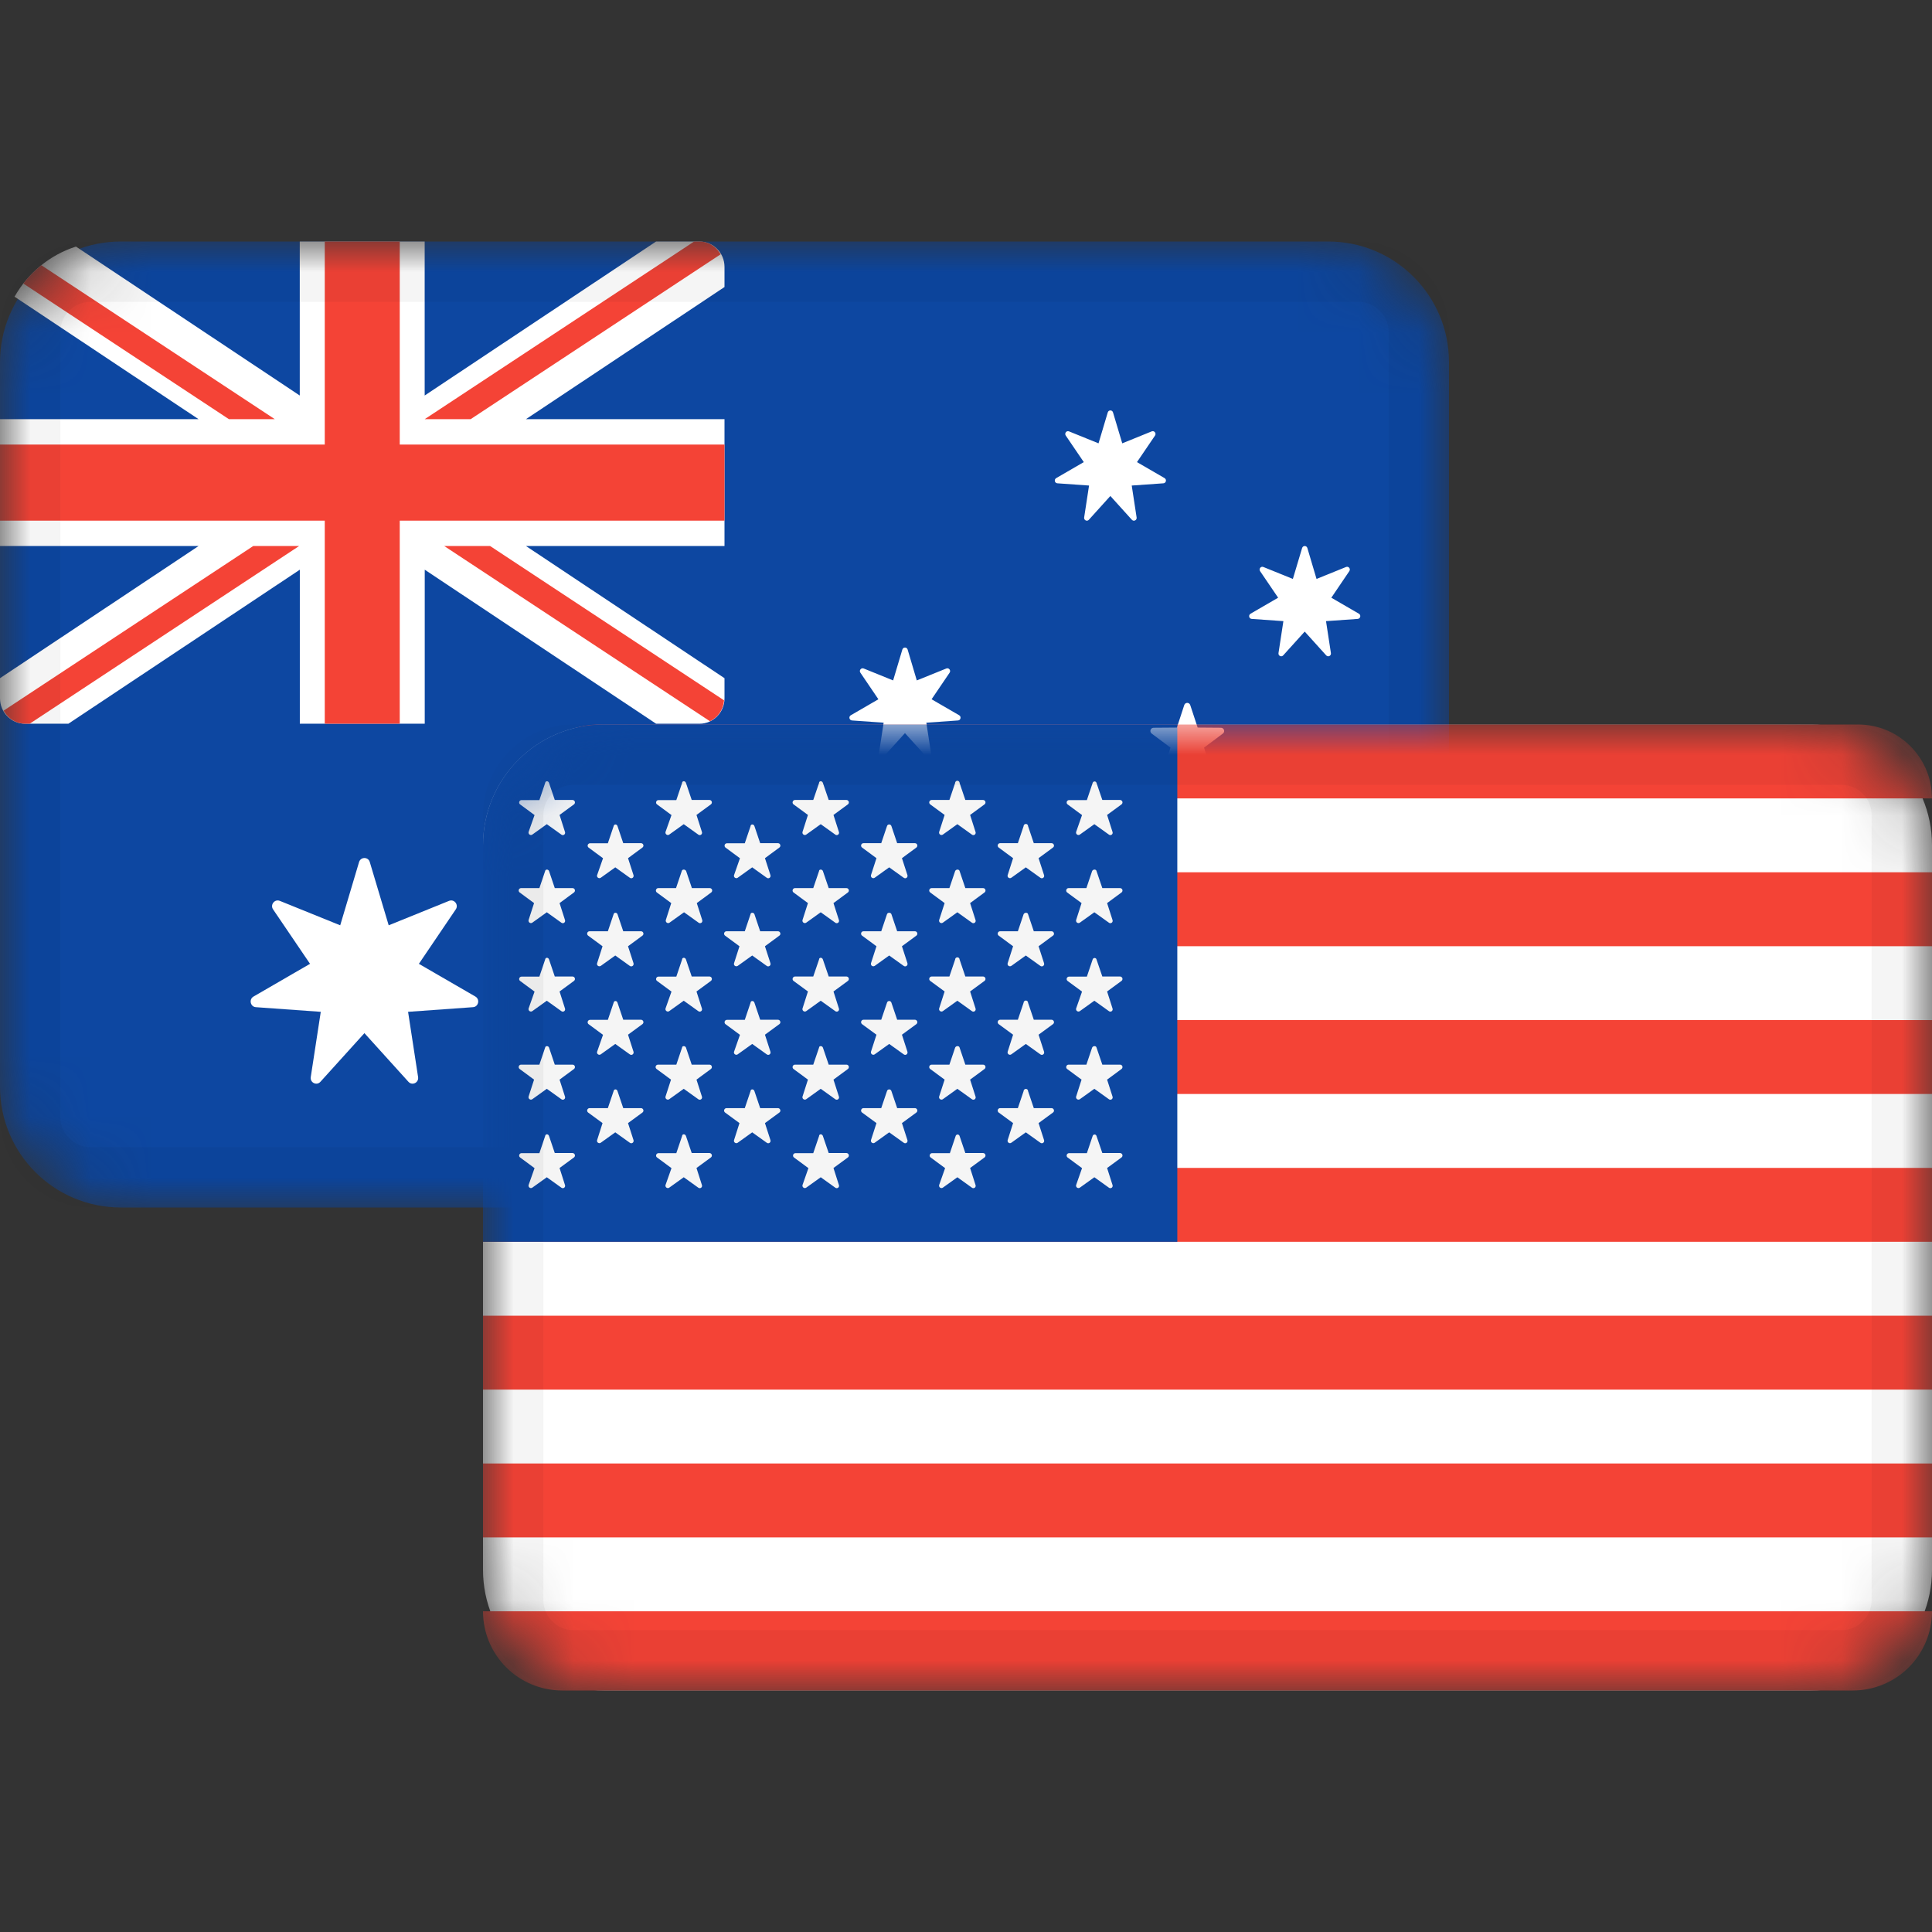 <svg width="32" height="32" viewBox="0 0 32 32" fill="none" xmlns="http://www.w3.org/2000/svg">
<rect x="0" y="0" width="32" height="32" fill="#333333" stroke="none"/>
<mask id="mask0" mask-type="alpha" maskUnits="userSpaceOnUse" x="0" y="4" width="24" height="16">
<path d="M22 4H2C0.895 4 0 4.895 0 6V18C0 19.105 0.895 20 2 20H22C23.105 20 24 19.105 24 18V6C24 4.895 23.105 4 22 4Z" fill="white"/>
</mask>
<g mask="url(#mask0)">
<path d="M22 4H2C0.895 4 0 4.895 0 6V18C0 19.105 0.895 20 2 20H22C23.105 20 24 19.105 24 18V6C24 4.895 23.105 4 22 4Z" fill="#0D47A1"/>
<path d="M0.414 11.987H1.133L4.966 9.436V11.987H7.035V9.436L10.867 11.987H11.586C11.815 11.987 12 11.799 12 11.566V11.233L8.712 9.044H12V6.943H8.711L12 4.754V4.42C12 4.188 11.815 4 11.586 4H10.867L7.034 6.551V4H4.965V6.551L1.258 4.084C0.825 4.222 0.464 4.522 0.241 4.914L3.289 6.943H0V9.044H3.289L0 11.233V11.566C0 11.799 0.185 11.987 0.414 11.987Z" fill="white"/>
<path d="M6.125 14.279L6.438 15.326L7.438 14.921C7.524 14.887 7.601 14.986 7.549 15.062L6.938 15.964L7.874 16.506C7.953 16.552 7.926 16.676 7.834 16.682L6.759 16.759L6.925 17.84C6.939 17.932 6.827 17.987 6.765 17.918L6.036 17.112L5.307 17.918C5.245 17.987 5.133 17.932 5.147 17.84L5.313 16.759L4.238 16.682C4.147 16.676 4.119 16.552 4.199 16.506L5.135 15.964L4.523 15.062C4.471 14.986 4.549 14.887 4.634 14.921L5.635 15.326L5.947 14.279C5.974 14.189 6.099 14.189 6.125 14.279ZM18.435 15.803L18.588 16.314L19.076 16.117C19.118 16.1 19.156 16.148 19.131 16.186L18.832 16.626L19.289 16.891C19.328 16.913 19.314 16.974 19.27 16.977L18.745 17.014L18.826 17.542C18.833 17.587 18.778 17.614 18.747 17.581L18.391 17.187L18.035 17.581C18.005 17.614 17.95 17.587 17.957 17.542L18.038 17.014L17.513 16.977C17.468 16.974 17.455 16.913 17.494 16.891L17.951 16.626L17.652 16.186C17.627 16.148 17.665 16.1 17.706 16.117L18.195 16.314L18.348 15.803C18.361 15.759 18.422 15.759 18.435 15.803ZM19.615 11.678C19.631 11.63 19.698 11.63 19.714 11.678L19.837 12.051L20.224 12.054C20.274 12.055 20.295 12.12 20.255 12.15L19.943 12.383L20.06 12.758C20.075 12.807 20.021 12.847 19.98 12.818L19.665 12.589L19.35 12.818C19.309 12.847 19.255 12.807 19.27 12.758L19.387 12.383L19.075 12.15C19.035 12.12 19.056 12.055 19.106 12.054L19.493 12.051L19.615 11.678ZM15.033 10.758L15.185 11.27L15.675 11.072C15.716 11.056 15.754 11.104 15.729 11.141L15.43 11.582L15.887 11.847C15.926 11.869 15.912 11.93 15.868 11.933L15.343 11.97L15.424 12.498C15.431 12.543 15.376 12.57 15.345 12.536L14.989 12.143L14.633 12.536C14.603 12.57 14.548 12.543 14.555 12.498L14.636 11.97L14.111 11.933C14.066 11.929 14.053 11.869 14.092 11.847L14.549 11.582L14.25 11.141C14.225 11.104 14.263 11.056 14.305 11.072L14.793 11.27L14.946 10.758C14.959 10.715 15.02 10.715 15.033 10.758ZM21.654 9.077L21.806 9.589L22.295 9.391C22.337 9.374 22.375 9.422 22.349 9.46L22.051 9.9L22.508 10.165C22.547 10.188 22.533 10.248 22.488 10.251L21.963 10.288L22.044 10.817C22.051 10.862 21.997 10.889 21.966 10.855L21.61 10.461L21.254 10.855C21.224 10.889 21.169 10.862 21.176 10.817L21.257 10.288L20.732 10.251C20.687 10.248 20.674 10.188 20.713 10.165L21.17 9.9L20.871 9.46C20.846 9.422 20.884 9.374 20.925 9.391L21.414 9.589L21.567 9.077C21.58 9.033 21.641 9.033 21.654 9.077ZM18.435 6.831L18.588 7.343L19.076 7.145C19.118 7.128 19.156 7.176 19.131 7.214L18.832 7.654L19.289 7.919C19.328 7.942 19.314 8.002 19.27 8.005L18.745 8.042L18.826 8.571C18.833 8.616 18.778 8.643 18.747 8.609L18.391 8.215L18.035 8.609C18.005 8.643 17.95 8.616 17.957 8.571L18.038 8.042L17.513 8.005C17.468 8.002 17.455 7.942 17.494 7.919L17.951 7.654L17.652 7.214C17.627 7.176 17.665 7.128 17.706 7.145L18.195 7.343L18.348 6.831C18.361 6.787 18.422 6.787 18.435 6.831Z" fill="white"/>
<path d="M6.621 4V7.363H12V8.624H6.621V11.987H5.379V8.624H0V7.363H5.379V4H6.621ZM4.954 9.044L0.492 11.987H0.414C0.291 11.987 0.183 11.93 0.109 11.842L0.059 11.771L4.194 9.044H4.954ZM8.118 9.044L11.993 11.6C11.981 11.754 11.891 11.884 11.759 11.946L7.358 9.044H8.118ZM0.685 4.393L4.552 6.943H3.792L0.386 4.696C0.473 4.584 0.574 4.482 0.685 4.393ZM11.586 4C11.708 4 11.813 4.056 11.887 4.141L11.937 4.211L7.795 6.943H7.034L11.497 4H11.586Z" fill="#F44336"/>
<path d="M22.5 4.5H1.5C0.948 4.5 0.5 4.948 0.5 5.5V18.5C0.5 19.052 0.948 19.5 1.5 19.5H22.5C23.052 19.5 23.5 19.052 23.5 18.5V5.5C23.5 4.948 23.052 4.5 22.5 4.5Z" stroke="black" stroke-opacity="0.04"/>
</g>
<mask id="mask1" mask-type="alpha" maskUnits="userSpaceOnUse" x="8" y="12" width="24" height="16">
<path d="M30 12H10C8.895 12 8 12.895 8 14V26C8 27.105 8.895 28 10 28H30C31.105 28 32 27.105 32 26V14C32 12.895 31.105 12 30 12Z" fill="white"/>
</mask>
<g mask="url(#mask1)">
<path d="M30 12H10C8.895 12 8 12.895 8 14V26C8 27.105 8.895 28 10 28H30C31.105 28 32 27.105 32 26V14C32 12.895 31.105 12 30 12Z" fill="white"/>
<path d="M32 26.688C32 27.413 31.413 28 30.688 28H9.312C8.587 28 8 27.413 8 26.688H32ZM32 24.24V25.464H8V24.24H32ZM32 21.792V23.016H8V21.792H32ZM32 19.344V20.568H8V19.344H32ZM32 16.896V18.12H8V16.896H32ZM32 14.448V15.672H8V14.448H32ZM30.776 12C31.41 12 31.931 12.482 31.994 13.099L32 13.224H8.688C8.688 12.548 9.236 12 9.912 12H30.776Z" fill="#F44336"/>
<path d="M10 12H19.5V20.568H8V14C8 12.895 8.895 12 10 12Z" fill="#0D47A1"/>
<path d="M9.094 18.817L9.189 19.098H9.484C9.501 19.099 9.516 19.11 9.521 19.126C9.526 19.142 9.521 19.159 9.508 19.17L9.268 19.346L9.358 19.628C9.364 19.645 9.358 19.663 9.344 19.673C9.33 19.683 9.31 19.682 9.297 19.671L9.057 19.499L8.817 19.671C8.803 19.681 8.785 19.681 8.771 19.671C8.757 19.662 8.751 19.644 8.755 19.628L8.854 19.348L8.614 19.171C8.601 19.161 8.595 19.143 8.601 19.127C8.606 19.111 8.621 19.1 8.638 19.1H8.934L9.029 18.818C9.034 18.778 9.082 18.778 9.094 18.817ZM18.129 18.791C18.145 18.791 18.159 18.802 18.162 18.817L18.258 19.098H18.553C18.57 19.099 18.584 19.11 18.59 19.126C18.595 19.142 18.59 19.159 18.577 19.17L18.337 19.346L18.427 19.628C18.433 19.645 18.427 19.663 18.413 19.673C18.398 19.683 18.379 19.682 18.366 19.671L18.126 19.499L17.886 19.671C17.872 19.681 17.854 19.681 17.84 19.671C17.826 19.662 17.82 19.644 17.824 19.628L17.922 19.348L17.682 19.171C17.669 19.161 17.664 19.143 17.669 19.127C17.675 19.111 17.69 19.1 17.706 19.1H18.002L18.097 18.818C18.1 18.803 18.113 18.792 18.129 18.791ZM15.86 18.791C15.876 18.791 15.89 18.802 15.894 18.817L15.989 19.098H16.284C16.301 19.099 16.316 19.11 16.321 19.126C16.326 19.142 16.321 19.159 16.308 19.17L16.068 19.346L16.158 19.628C16.164 19.645 16.158 19.663 16.144 19.673C16.13 19.683 16.11 19.682 16.097 19.671L15.857 19.499L15.617 19.671C15.603 19.681 15.585 19.681 15.571 19.671C15.557 19.662 15.551 19.644 15.555 19.628L15.654 19.348L15.414 19.171C15.4 19.161 15.395 19.143 15.401 19.127C15.406 19.111 15.421 19.1 15.438 19.1H15.733L15.828 18.818C15.831 18.803 15.844 18.792 15.86 18.791ZM11.362 18.817L11.457 19.098H11.752C11.769 19.099 11.784 19.11 11.789 19.126C11.794 19.142 11.789 19.159 11.776 19.17L11.536 19.346L11.626 19.628C11.632 19.645 11.626 19.663 11.612 19.673C11.598 19.683 11.578 19.682 11.565 19.671L11.325 19.499L11.085 19.671C11.071 19.681 11.053 19.681 11.039 19.671C11.025 19.662 11.019 19.644 11.023 19.628L11.122 19.348L10.882 19.171C10.868 19.161 10.863 19.143 10.869 19.127C10.874 19.111 10.889 19.1 10.906 19.1H11.202L11.297 18.818C11.298 18.778 11.35 18.778 11.362 18.817ZM13.63 18.817L13.726 19.098H14.021C14.038 19.099 14.052 19.11 14.058 19.126C14.063 19.142 14.058 19.159 14.045 19.17L13.805 19.346L13.895 19.628C13.901 19.645 13.895 19.663 13.881 19.673C13.866 19.683 13.847 19.682 13.834 19.671L13.594 19.499L13.354 19.671C13.34 19.681 13.322 19.681 13.308 19.671C13.294 19.662 13.288 19.644 13.292 19.628L13.39 19.348L13.15 19.171C13.137 19.161 13.132 19.143 13.137 19.127C13.143 19.111 13.158 19.1 13.174 19.1H13.47L13.566 18.818C13.566 18.778 13.619 18.778 13.63 18.817ZM10.228 18.073L10.323 18.354H10.618C10.635 18.355 10.65 18.366 10.655 18.382C10.661 18.398 10.655 18.415 10.642 18.426L10.402 18.602L10.493 18.884C10.498 18.901 10.492 18.919 10.478 18.929C10.464 18.939 10.445 18.938 10.431 18.927L10.191 18.755L9.951 18.927C9.937 18.937 9.919 18.937 9.905 18.927C9.891 18.918 9.885 18.9 9.89 18.884L9.98 18.602L9.74 18.426C9.727 18.415 9.722 18.398 9.727 18.382C9.732 18.366 9.747 18.355 9.764 18.354H10.068L10.163 18.073C10.169 18.034 10.217 18.034 10.228 18.073ZM17.01 18.041C17.021 18.047 17.028 18.06 17.028 18.073L17.123 18.354H17.418C17.435 18.355 17.45 18.366 17.455 18.382C17.461 18.398 17.456 18.415 17.442 18.426L17.202 18.602L17.293 18.884C17.298 18.901 17.293 18.919 17.278 18.929C17.264 18.939 17.245 18.938 17.231 18.927L16.991 18.755L16.751 18.927C16.737 18.937 16.719 18.937 16.705 18.927C16.692 18.918 16.685 18.9 16.69 18.884L16.78 18.602L16.54 18.426C16.527 18.415 16.522 18.398 16.527 18.382C16.532 18.366 16.547 18.355 16.564 18.354H16.859L16.954 18.073C16.954 18.06 16.961 18.047 16.973 18.041C16.984 18.034 16.998 18.034 17.01 18.041ZM14.765 18.073L14.86 18.354H15.155C15.172 18.355 15.187 18.366 15.192 18.382C15.197 18.398 15.192 18.415 15.179 18.426L14.939 18.602L15.03 18.884C15.035 18.901 15.029 18.919 15.015 18.929C15.001 18.939 14.982 18.938 14.968 18.927L14.728 18.755L14.488 18.927C14.474 18.937 14.456 18.937 14.442 18.927C14.428 18.918 14.422 18.9 14.426 18.884L14.517 18.602L14.277 18.426C14.264 18.415 14.259 18.398 14.264 18.382C14.269 18.366 14.284 18.355 14.301 18.354H14.596L14.691 18.073C14.701 18.034 14.754 18.034 14.765 18.073ZM12.496 18.073L12.591 18.354H12.886C12.903 18.355 12.918 18.366 12.923 18.382C12.929 18.398 12.924 18.415 12.91 18.426L12.67 18.602L12.761 18.884C12.766 18.901 12.761 18.919 12.746 18.929C12.732 18.939 12.713 18.938 12.699 18.927L12.459 18.755L12.219 18.927C12.205 18.937 12.187 18.937 12.173 18.927C12.159 18.918 12.153 18.9 12.158 18.884L12.248 18.602L12.008 18.426C11.995 18.415 11.99 18.398 11.995 18.382C12.001 18.366 12.015 18.355 12.032 18.354H12.336L12.431 18.073C12.432 18.034 12.485 18.034 12.496 18.073ZM11.362 17.352L11.457 17.634H11.752C11.769 17.634 11.784 17.645 11.789 17.661C11.794 17.677 11.789 17.694 11.776 17.705L11.536 17.882L11.626 18.163C11.632 18.18 11.626 18.198 11.612 18.208C11.598 18.218 11.578 18.217 11.565 18.206L11.325 18.034L11.085 18.206C11.071 18.216 11.053 18.216 11.039 18.206C11.025 18.197 11.019 18.18 11.023 18.163L11.114 17.882L10.874 17.705C10.861 17.694 10.855 17.677 10.861 17.661C10.866 17.645 10.881 17.634 10.898 17.634H11.202L11.297 17.352C11.298 17.319 11.35 17.319 11.362 17.352ZM18.162 17.352L18.258 17.634H18.553C18.57 17.634 18.584 17.645 18.59 17.661C18.595 17.677 18.59 17.694 18.577 17.705L18.337 17.882L18.427 18.163C18.433 18.18 18.427 18.198 18.413 18.208C18.398 18.218 18.379 18.217 18.366 18.206L18.126 18.034L17.886 18.206C17.872 18.216 17.854 18.216 17.84 18.206C17.826 18.197 17.82 18.18 17.824 18.163L17.914 17.882L17.674 17.705C17.661 17.694 17.656 17.677 17.662 17.661C17.667 17.645 17.682 17.634 17.698 17.634H17.994L18.089 17.352C18.103 17.319 18.156 17.319 18.162 17.352ZM9.094 17.352L9.189 17.634H9.484C9.501 17.634 9.516 17.645 9.521 17.661C9.526 17.677 9.521 17.694 9.508 17.705L9.268 17.882L9.358 18.163C9.364 18.18 9.358 18.198 9.344 18.208C9.33 18.218 9.31 18.217 9.297 18.206L9.057 18.034L8.817 18.206C8.803 18.216 8.785 18.216 8.771 18.206C8.757 18.197 8.751 18.18 8.755 18.163L8.846 17.882L8.606 17.705C8.593 17.694 8.587 17.677 8.593 17.661C8.598 17.645 8.613 17.634 8.63 17.634H8.934L9.029 17.352C9.034 17.319 9.082 17.319 9.094 17.352ZM15.894 17.352L15.989 17.634H16.284C16.301 17.634 16.316 17.645 16.321 17.661C16.326 17.677 16.321 17.694 16.308 17.705L16.068 17.882L16.158 18.163C16.164 18.18 16.158 18.198 16.144 18.208C16.13 18.218 16.11 18.217 16.097 18.206L15.857 18.034L15.617 18.206C15.603 18.216 15.585 18.216 15.571 18.206C15.557 18.197 15.551 18.18 15.555 18.163L15.646 17.882L15.406 17.705C15.393 17.694 15.387 17.677 15.393 17.661C15.398 17.645 15.413 17.634 15.43 17.634H15.725L15.82 17.352C15.834 17.319 15.887 17.319 15.894 17.352ZM13.63 17.352L13.726 17.634H14.021C14.038 17.634 14.052 17.645 14.058 17.661C14.063 17.677 14.058 17.694 14.045 17.705L13.805 17.882L13.895 18.163C13.901 18.18 13.895 18.198 13.881 18.208C13.866 18.218 13.847 18.217 13.834 18.206L13.594 18.034L13.354 18.206C13.34 18.216 13.322 18.216 13.308 18.206C13.294 18.197 13.288 18.18 13.292 18.163L13.382 17.882L13.142 17.705C13.129 17.694 13.124 17.677 13.13 17.661C13.135 17.645 13.15 17.634 13.166 17.634H13.47L13.566 17.352C13.566 17.319 13.619 17.319 13.63 17.352ZM10.228 16.609L10.323 16.89H10.618C10.635 16.891 10.65 16.902 10.655 16.918C10.661 16.933 10.655 16.951 10.642 16.962L10.402 17.138L10.493 17.42C10.498 17.436 10.492 17.455 10.478 17.465C10.464 17.475 10.445 17.474 10.431 17.463L10.191 17.291L9.951 17.463C9.937 17.473 9.919 17.473 9.905 17.463C9.891 17.454 9.885 17.436 9.89 17.42L9.988 17.14L9.748 16.963C9.735 16.953 9.73 16.935 9.735 16.919C9.741 16.903 9.755 16.892 9.772 16.892H10.068L10.163 16.61C10.169 16.57 10.217 16.57 10.228 16.609ZM16.991 16.572C17.012 16.572 17.028 16.588 17.028 16.609L17.123 16.89H17.418C17.435 16.891 17.45 16.902 17.455 16.918C17.461 16.933 17.456 16.951 17.442 16.962L17.202 17.138L17.293 17.42C17.298 17.436 17.293 17.455 17.278 17.465C17.264 17.475 17.245 17.474 17.231 17.463L16.991 17.291L16.751 17.463C16.737 17.473 16.719 17.473 16.705 17.463C16.692 17.454 16.685 17.436 16.69 17.42L16.78 17.138L16.54 16.962C16.527 16.951 16.522 16.933 16.527 16.918C16.532 16.902 16.547 16.891 16.564 16.89H16.859L16.954 16.609C16.954 16.588 16.971 16.572 16.991 16.572ZM14.765 16.609L14.86 16.89H15.155C15.172 16.891 15.187 16.902 15.192 16.918C15.197 16.933 15.192 16.951 15.179 16.962L14.939 17.138L15.03 17.42C15.035 17.436 15.029 17.455 15.015 17.465C15.001 17.475 14.982 17.474 14.968 17.463L14.728 17.291L14.488 17.463C14.474 17.473 14.456 17.473 14.442 17.463C14.428 17.454 14.422 17.436 14.426 17.42L14.517 17.138L14.277 16.962C14.264 16.951 14.259 16.933 14.264 16.918C14.269 16.902 14.284 16.891 14.301 16.89H14.596L14.691 16.609C14.701 16.57 14.754 16.57 14.765 16.609ZM12.496 16.609L12.591 16.89H12.886C12.903 16.891 12.918 16.902 12.923 16.918C12.929 16.933 12.924 16.951 12.91 16.962L12.67 17.138L12.761 17.42C12.766 17.436 12.761 17.455 12.746 17.465C12.732 17.475 12.713 17.474 12.699 17.463L12.459 17.291L12.219 17.463C12.205 17.473 12.187 17.473 12.173 17.463C12.159 17.454 12.153 17.436 12.158 17.42L12.256 17.14L12.016 16.963C12.003 16.953 11.998 16.935 12.003 16.919C12.008 16.903 12.023 16.892 12.04 16.892H12.336L12.431 16.61C12.432 16.57 12.485 16.57 12.496 16.609ZM11.362 15.893L11.457 16.174H11.752C11.769 16.175 11.784 16.186 11.789 16.202C11.794 16.218 11.789 16.235 11.776 16.246L11.536 16.422L11.626 16.704C11.632 16.721 11.626 16.739 11.612 16.749C11.598 16.759 11.578 16.758 11.565 16.747L11.325 16.575L11.085 16.747C11.071 16.757 11.053 16.757 11.039 16.747C11.025 16.738 11.019 16.72 11.023 16.704L11.122 16.424L10.882 16.247C10.868 16.237 10.863 16.219 10.869 16.203C10.874 16.187 10.889 16.176 10.906 16.176H11.202L11.297 15.894C11.298 15.854 11.35 15.854 11.362 15.893ZM18.129 15.867C18.145 15.867 18.159 15.877 18.162 15.893L18.258 16.174H18.553C18.57 16.175 18.584 16.186 18.59 16.202C18.595 16.218 18.59 16.235 18.577 16.246L18.337 16.422L18.427 16.704C18.433 16.721 18.427 16.739 18.413 16.749C18.398 16.759 18.379 16.758 18.366 16.747L18.126 16.575L17.886 16.747C17.872 16.757 17.854 16.757 17.84 16.747C17.826 16.738 17.82 16.72 17.824 16.704L17.922 16.424L17.682 16.247C17.669 16.237 17.664 16.219 17.669 16.203C17.675 16.187 17.69 16.176 17.706 16.176H18.002L18.097 15.894C18.1 15.879 18.113 15.868 18.129 15.867ZM15.857 15.856C15.877 15.856 15.894 15.873 15.894 15.893L15.989 16.174H16.284C16.301 16.175 16.316 16.186 16.321 16.202C16.326 16.218 16.321 16.235 16.308 16.246L16.068 16.422L16.158 16.704C16.164 16.721 16.158 16.739 16.144 16.749C16.13 16.759 16.11 16.758 16.097 16.747L15.857 16.575L15.617 16.747C15.603 16.757 15.585 16.757 15.571 16.747C15.557 16.738 15.551 16.72 15.555 16.704L15.646 16.422L15.406 16.246C15.393 16.235 15.387 16.218 15.393 16.202C15.398 16.186 15.413 16.175 15.43 16.174H15.725L15.82 15.893C15.82 15.873 15.836 15.856 15.857 15.856ZM9.094 15.893L9.189 16.174H9.484C9.501 16.175 9.516 16.186 9.521 16.202C9.526 16.218 9.521 16.235 9.508 16.246L9.268 16.422L9.358 16.704C9.364 16.721 9.358 16.739 9.344 16.749C9.33 16.759 9.31 16.758 9.297 16.747L9.057 16.575L8.817 16.747C8.803 16.757 8.785 16.757 8.771 16.747C8.757 16.738 8.751 16.72 8.755 16.704L8.854 16.424L8.614 16.247C8.601 16.237 8.595 16.219 8.601 16.203C8.606 16.187 8.621 16.176 8.638 16.176H8.934L9.029 15.894C9.034 15.854 9.082 15.854 9.094 15.893ZM13.63 15.893L13.726 16.174H14.021C14.038 16.175 14.052 16.186 14.058 16.202C14.063 16.218 14.058 16.235 14.045 16.246L13.805 16.422L13.895 16.704C13.901 16.721 13.895 16.739 13.881 16.749C13.866 16.759 13.847 16.758 13.834 16.747L13.594 16.575L13.354 16.747C13.34 16.757 13.322 16.757 13.308 16.747C13.294 16.738 13.288 16.72 13.292 16.704L13.382 16.422L13.142 16.246C13.129 16.235 13.124 16.218 13.13 16.202C13.135 16.186 13.15 16.175 13.166 16.174H13.47L13.566 15.893C13.566 15.854 13.619 15.854 13.63 15.893ZM10.228 15.143L10.323 15.425H10.618C10.635 15.425 10.65 15.436 10.655 15.452C10.661 15.468 10.655 15.486 10.642 15.496L10.402 15.673L10.493 15.954C10.498 15.971 10.492 15.989 10.478 15.999C10.464 16.009 10.445 16.009 10.431 15.998L10.191 15.826L9.951 15.998C9.937 16.007 9.919 16.007 9.905 15.998C9.891 15.988 9.885 15.971 9.89 15.954L9.98 15.673L9.74 15.496C9.727 15.486 9.722 15.468 9.727 15.452C9.732 15.436 9.747 15.425 9.764 15.425H10.068L10.163 15.143C10.169 15.11 10.217 15.11 10.228 15.143ZM14.765 15.143L14.86 15.425H15.155C15.172 15.425 15.187 15.436 15.192 15.452C15.197 15.468 15.192 15.486 15.179 15.496L14.939 15.673L15.03 15.954C15.035 15.971 15.029 15.989 15.015 15.999C15.001 16.009 14.982 16.009 14.968 15.998L14.728 15.826L14.488 15.998C14.474 16.007 14.456 16.007 14.442 15.998C14.428 15.988 14.422 15.971 14.426 15.954L14.517 15.673L14.277 15.496C14.264 15.486 14.259 15.468 14.264 15.452C14.269 15.436 14.284 15.425 14.301 15.425H14.596L14.691 15.143C14.701 15.11 14.754 15.11 14.765 15.143ZM12.496 15.143L12.591 15.425H12.886C12.903 15.425 12.918 15.436 12.923 15.452C12.929 15.468 12.924 15.486 12.91 15.496L12.67 15.673L12.761 15.954C12.766 15.971 12.761 15.989 12.746 15.999C12.732 16.009 12.713 16.009 12.699 15.998L12.459 15.826L12.219 15.998C12.205 16.007 12.187 16.007 12.173 15.998C12.159 15.988 12.153 15.971 12.158 15.954L12.248 15.673L12.008 15.496C11.995 15.486 11.99 15.468 11.995 15.452C12.001 15.436 12.015 15.425 12.032 15.425H12.336L12.431 15.143C12.432 15.11 12.485 15.11 12.496 15.143ZM17.028 15.143L17.123 15.425H17.418C17.435 15.425 17.45 15.436 17.455 15.452C17.461 15.468 17.456 15.486 17.442 15.496L17.202 15.673L17.293 15.954C17.298 15.971 17.293 15.989 17.278 15.999C17.264 16.009 17.245 16.009 17.231 15.998L16.991 15.826L16.751 15.998C16.737 16.007 16.719 16.007 16.705 15.998C16.692 15.988 16.685 15.971 16.69 15.954L16.78 15.673L16.54 15.496C16.527 15.486 16.522 15.468 16.527 15.452C16.532 15.436 16.547 15.425 16.564 15.425H16.859L16.954 15.143C16.969 15.11 17.022 15.11 17.028 15.143ZM13.63 14.428L13.726 14.71H14.021C14.038 14.71 14.052 14.721 14.058 14.737C14.063 14.753 14.058 14.77 14.045 14.781L13.805 14.958L13.895 15.239C13.901 15.256 13.895 15.274 13.881 15.284C13.866 15.294 13.847 15.293 13.834 15.282L13.594 15.11L13.354 15.282C13.34 15.292 13.322 15.292 13.308 15.282C13.294 15.273 13.288 15.255 13.292 15.239L13.382 14.958L13.142 14.781C13.129 14.77 13.124 14.753 13.13 14.737C13.135 14.721 13.15 14.71 13.166 14.71H13.47L13.566 14.428C13.566 14.395 13.619 14.395 13.63 14.428ZM9.094 14.428L9.189 14.71H9.484C9.501 14.71 9.516 14.721 9.521 14.737C9.526 14.753 9.521 14.77 9.508 14.781L9.268 14.958L9.358 15.239C9.364 15.256 9.358 15.274 9.344 15.284C9.33 15.294 9.31 15.293 9.297 15.282L9.057 15.11L8.817 15.282C8.803 15.292 8.785 15.292 8.771 15.282C8.757 15.273 8.751 15.255 8.755 15.239L8.846 14.958L8.606 14.781C8.593 14.77 8.587 14.753 8.593 14.737C8.598 14.721 8.613 14.71 8.63 14.71H8.934L9.029 14.428C9.034 14.395 9.082 14.395 9.094 14.428ZM11.365 14.428L11.46 14.71H11.757C11.774 14.71 11.788 14.721 11.794 14.737C11.799 14.753 11.794 14.77 11.781 14.781L11.541 14.958L11.631 15.239C11.637 15.256 11.631 15.274 11.617 15.284C11.602 15.294 11.583 15.293 11.57 15.282L11.33 15.11L11.09 15.282C11.076 15.292 11.057 15.292 11.044 15.282C11.03 15.273 11.024 15.255 11.028 15.239L11.118 14.958L10.878 14.781C10.865 14.77 10.86 14.753 10.866 14.737C10.871 14.721 10.886 14.71 10.902 14.71H11.197L11.292 14.428C11.298 14.395 11.35 14.395 11.365 14.428ZM15.894 14.428L15.989 14.71H16.284C16.301 14.71 16.316 14.721 16.321 14.737C16.326 14.753 16.321 14.77 16.308 14.781L16.068 14.958L16.158 15.239C16.164 15.256 16.158 15.274 16.144 15.284C16.13 15.294 16.11 15.293 16.097 15.282L15.857 15.11L15.617 15.282C15.603 15.292 15.585 15.292 15.571 15.282C15.557 15.273 15.551 15.255 15.555 15.239L15.646 14.958L15.406 14.781C15.393 14.77 15.387 14.753 15.393 14.737C15.398 14.721 15.413 14.71 15.43 14.71H15.725L15.82 14.428C15.834 14.395 15.887 14.395 15.894 14.428ZM18.162 14.428L18.258 14.71H18.553C18.57 14.71 18.584 14.721 18.59 14.737C18.595 14.753 18.59 14.77 18.577 14.781L18.337 14.958L18.427 15.239C18.433 15.256 18.427 15.274 18.413 15.284C18.398 15.294 18.379 15.293 18.366 15.282L18.126 15.11L17.886 15.282C17.872 15.292 17.854 15.292 17.84 15.282C17.826 15.273 17.82 15.255 17.824 15.239L17.914 14.958L17.674 14.781C17.661 14.77 17.656 14.753 17.662 14.737C17.667 14.721 17.682 14.71 17.698 14.71H17.994L18.089 14.428C18.103 14.395 18.156 14.395 18.162 14.428ZM14.765 13.684L14.86 13.966H15.155C15.172 13.966 15.187 13.977 15.192 13.993C15.197 14.009 15.192 14.026 15.179 14.037L14.939 14.214L15.03 14.495C15.035 14.512 15.029 14.53 15.015 14.54C15.001 14.55 14.982 14.549 14.968 14.538L14.728 14.366L14.488 14.538C14.474 14.548 14.456 14.548 14.442 14.538C14.428 14.529 14.422 14.511 14.426 14.495L14.517 14.214L14.277 14.037C14.264 14.026 14.259 14.009 14.264 13.993C14.269 13.977 14.284 13.966 14.301 13.966H14.596L14.691 13.684C14.701 13.646 14.754 13.646 14.765 13.684ZM12.496 13.684L12.591 13.966H12.886C12.903 13.966 12.918 13.977 12.923 13.993C12.929 14.009 12.924 14.026 12.91 14.037L12.67 14.214L12.761 14.495C12.766 14.512 12.761 14.53 12.746 14.54C12.732 14.55 12.713 14.549 12.699 14.538L12.459 14.366L12.219 14.538C12.205 14.548 12.187 14.548 12.173 14.538C12.159 14.529 12.153 14.511 12.158 14.495L12.256 14.215L12.016 14.038C12.003 14.028 11.998 14.01 12.003 13.994C12.008 13.979 12.023 13.968 12.04 13.967H12.336L12.431 13.686C12.432 13.646 12.485 13.646 12.496 13.684ZM10.228 13.684L10.323 13.966H10.618C10.635 13.966 10.65 13.977 10.655 13.993C10.661 14.009 10.655 14.026 10.642 14.037L10.402 14.214L10.493 14.495C10.498 14.512 10.492 14.53 10.478 14.54C10.464 14.55 10.445 14.549 10.431 14.538L10.191 14.366L9.951 14.538C9.937 14.548 9.919 14.548 9.905 14.538C9.891 14.529 9.885 14.511 9.89 14.495L9.988 14.215L9.748 14.038C9.735 14.028 9.73 14.01 9.735 13.994C9.741 13.979 9.755 13.968 9.772 13.967H10.068L10.163 13.686C10.169 13.646 10.217 13.646 10.228 13.684ZM17.01 13.652C17.021 13.659 17.028 13.671 17.028 13.684L17.123 13.966H17.418C17.435 13.966 17.45 13.977 17.455 13.993C17.461 14.009 17.456 14.026 17.442 14.037L17.202 14.214L17.293 14.495C17.298 14.512 17.293 14.53 17.278 14.54C17.264 14.55 17.245 14.549 17.231 14.538L16.991 14.366L16.751 14.538C16.737 14.548 16.719 14.548 16.705 14.538C16.692 14.529 16.685 14.511 16.69 14.495L16.78 14.214L16.54 14.037C16.527 14.026 16.522 14.009 16.527 13.993C16.532 13.977 16.547 13.966 16.564 13.966H16.859L16.954 13.684C16.954 13.671 16.961 13.659 16.973 13.652C16.984 13.646 16.998 13.646 17.01 13.652ZM9.094 12.969L9.189 13.25H9.484C9.501 13.251 9.516 13.262 9.521 13.278C9.526 13.293 9.521 13.311 9.508 13.322L9.268 13.498L9.358 13.78C9.364 13.796 9.358 13.815 9.344 13.825C9.33 13.835 9.31 13.834 9.297 13.823L9.057 13.651L8.817 13.823C8.803 13.833 8.785 13.833 8.771 13.823C8.757 13.814 8.751 13.796 8.755 13.78L8.854 13.5L8.614 13.323C8.601 13.313 8.595 13.295 8.601 13.279C8.606 13.263 8.621 13.252 8.638 13.252H8.934L9.029 12.97C9.034 12.93 9.082 12.93 9.094 12.969ZM11.362 12.969L11.457 13.25H11.752C11.769 13.251 11.784 13.262 11.789 13.278C11.794 13.293 11.789 13.311 11.776 13.322L11.536 13.498L11.626 13.78C11.632 13.796 11.626 13.815 11.612 13.825C11.598 13.835 11.578 13.834 11.565 13.823L11.325 13.651L11.085 13.823C11.071 13.833 11.053 13.833 11.039 13.823C11.025 13.814 11.019 13.796 11.023 13.78L11.122 13.5L10.882 13.323C10.868 13.313 10.863 13.295 10.869 13.279C10.874 13.263 10.889 13.252 10.906 13.252H11.202L11.297 12.97C11.298 12.93 11.35 12.93 11.362 12.969ZM13.63 12.969L13.726 13.25H14.021C14.038 13.251 14.052 13.262 14.058 13.278C14.063 13.293 14.058 13.311 14.045 13.322L13.805 13.498L13.895 13.78C13.901 13.796 13.895 13.815 13.881 13.825C13.866 13.835 13.847 13.834 13.834 13.823L13.594 13.651L13.354 13.823C13.34 13.833 13.322 13.833 13.308 13.823C13.294 13.814 13.288 13.796 13.292 13.78L13.382 13.498L13.142 13.322C13.129 13.311 13.124 13.293 13.13 13.278C13.135 13.262 13.15 13.251 13.166 13.25H13.47L13.566 12.969C13.566 12.93 13.619 12.93 13.63 12.969ZM15.875 12.937C15.887 12.944 15.894 12.956 15.894 12.969L15.989 13.25H16.284C16.301 13.251 16.316 13.262 16.321 13.278C16.326 13.293 16.321 13.311 16.308 13.322L16.068 13.498L16.158 13.78C16.164 13.796 16.158 13.815 16.144 13.825C16.13 13.835 16.11 13.834 16.097 13.823L15.857 13.651L15.617 13.823C15.603 13.833 15.585 13.833 15.571 13.823C15.557 13.814 15.551 13.796 15.555 13.78L15.646 13.498L15.406 13.322C15.393 13.311 15.387 13.293 15.393 13.278C15.398 13.262 15.413 13.251 15.43 13.25H15.725L15.82 12.969C15.82 12.956 15.827 12.944 15.838 12.937C15.85 12.93 15.864 12.93 15.875 12.937ZM18.129 12.943C18.145 12.943 18.159 12.954 18.162 12.969L18.258 13.25H18.553C18.57 13.251 18.584 13.262 18.59 13.278C18.595 13.293 18.59 13.311 18.577 13.322L18.337 13.498L18.427 13.78C18.433 13.796 18.427 13.815 18.413 13.825C18.398 13.835 18.379 13.834 18.366 13.823L18.126 13.651L17.886 13.823C17.872 13.833 17.854 13.833 17.84 13.823C17.826 13.814 17.82 13.796 17.824 13.78L17.922 13.5L17.682 13.323C17.669 13.313 17.664 13.295 17.669 13.279C17.675 13.263 17.69 13.252 17.706 13.252H18.002L18.097 12.97C18.1 12.955 18.113 12.944 18.129 12.943Z" fill="#F5F5F5"/>
<path d="M30.5 12.5H9.5C8.948 12.5 8.5 12.948 8.5 13.5V26.5C8.5 27.052 8.948 27.5 9.5 27.5H30.5C31.052 27.5 31.5 27.052 31.5 26.5V13.5C31.5 12.948 31.052 12.5 30.5 12.5Z" stroke="black" stroke-opacity="0.04"/>
</g>
</svg>
